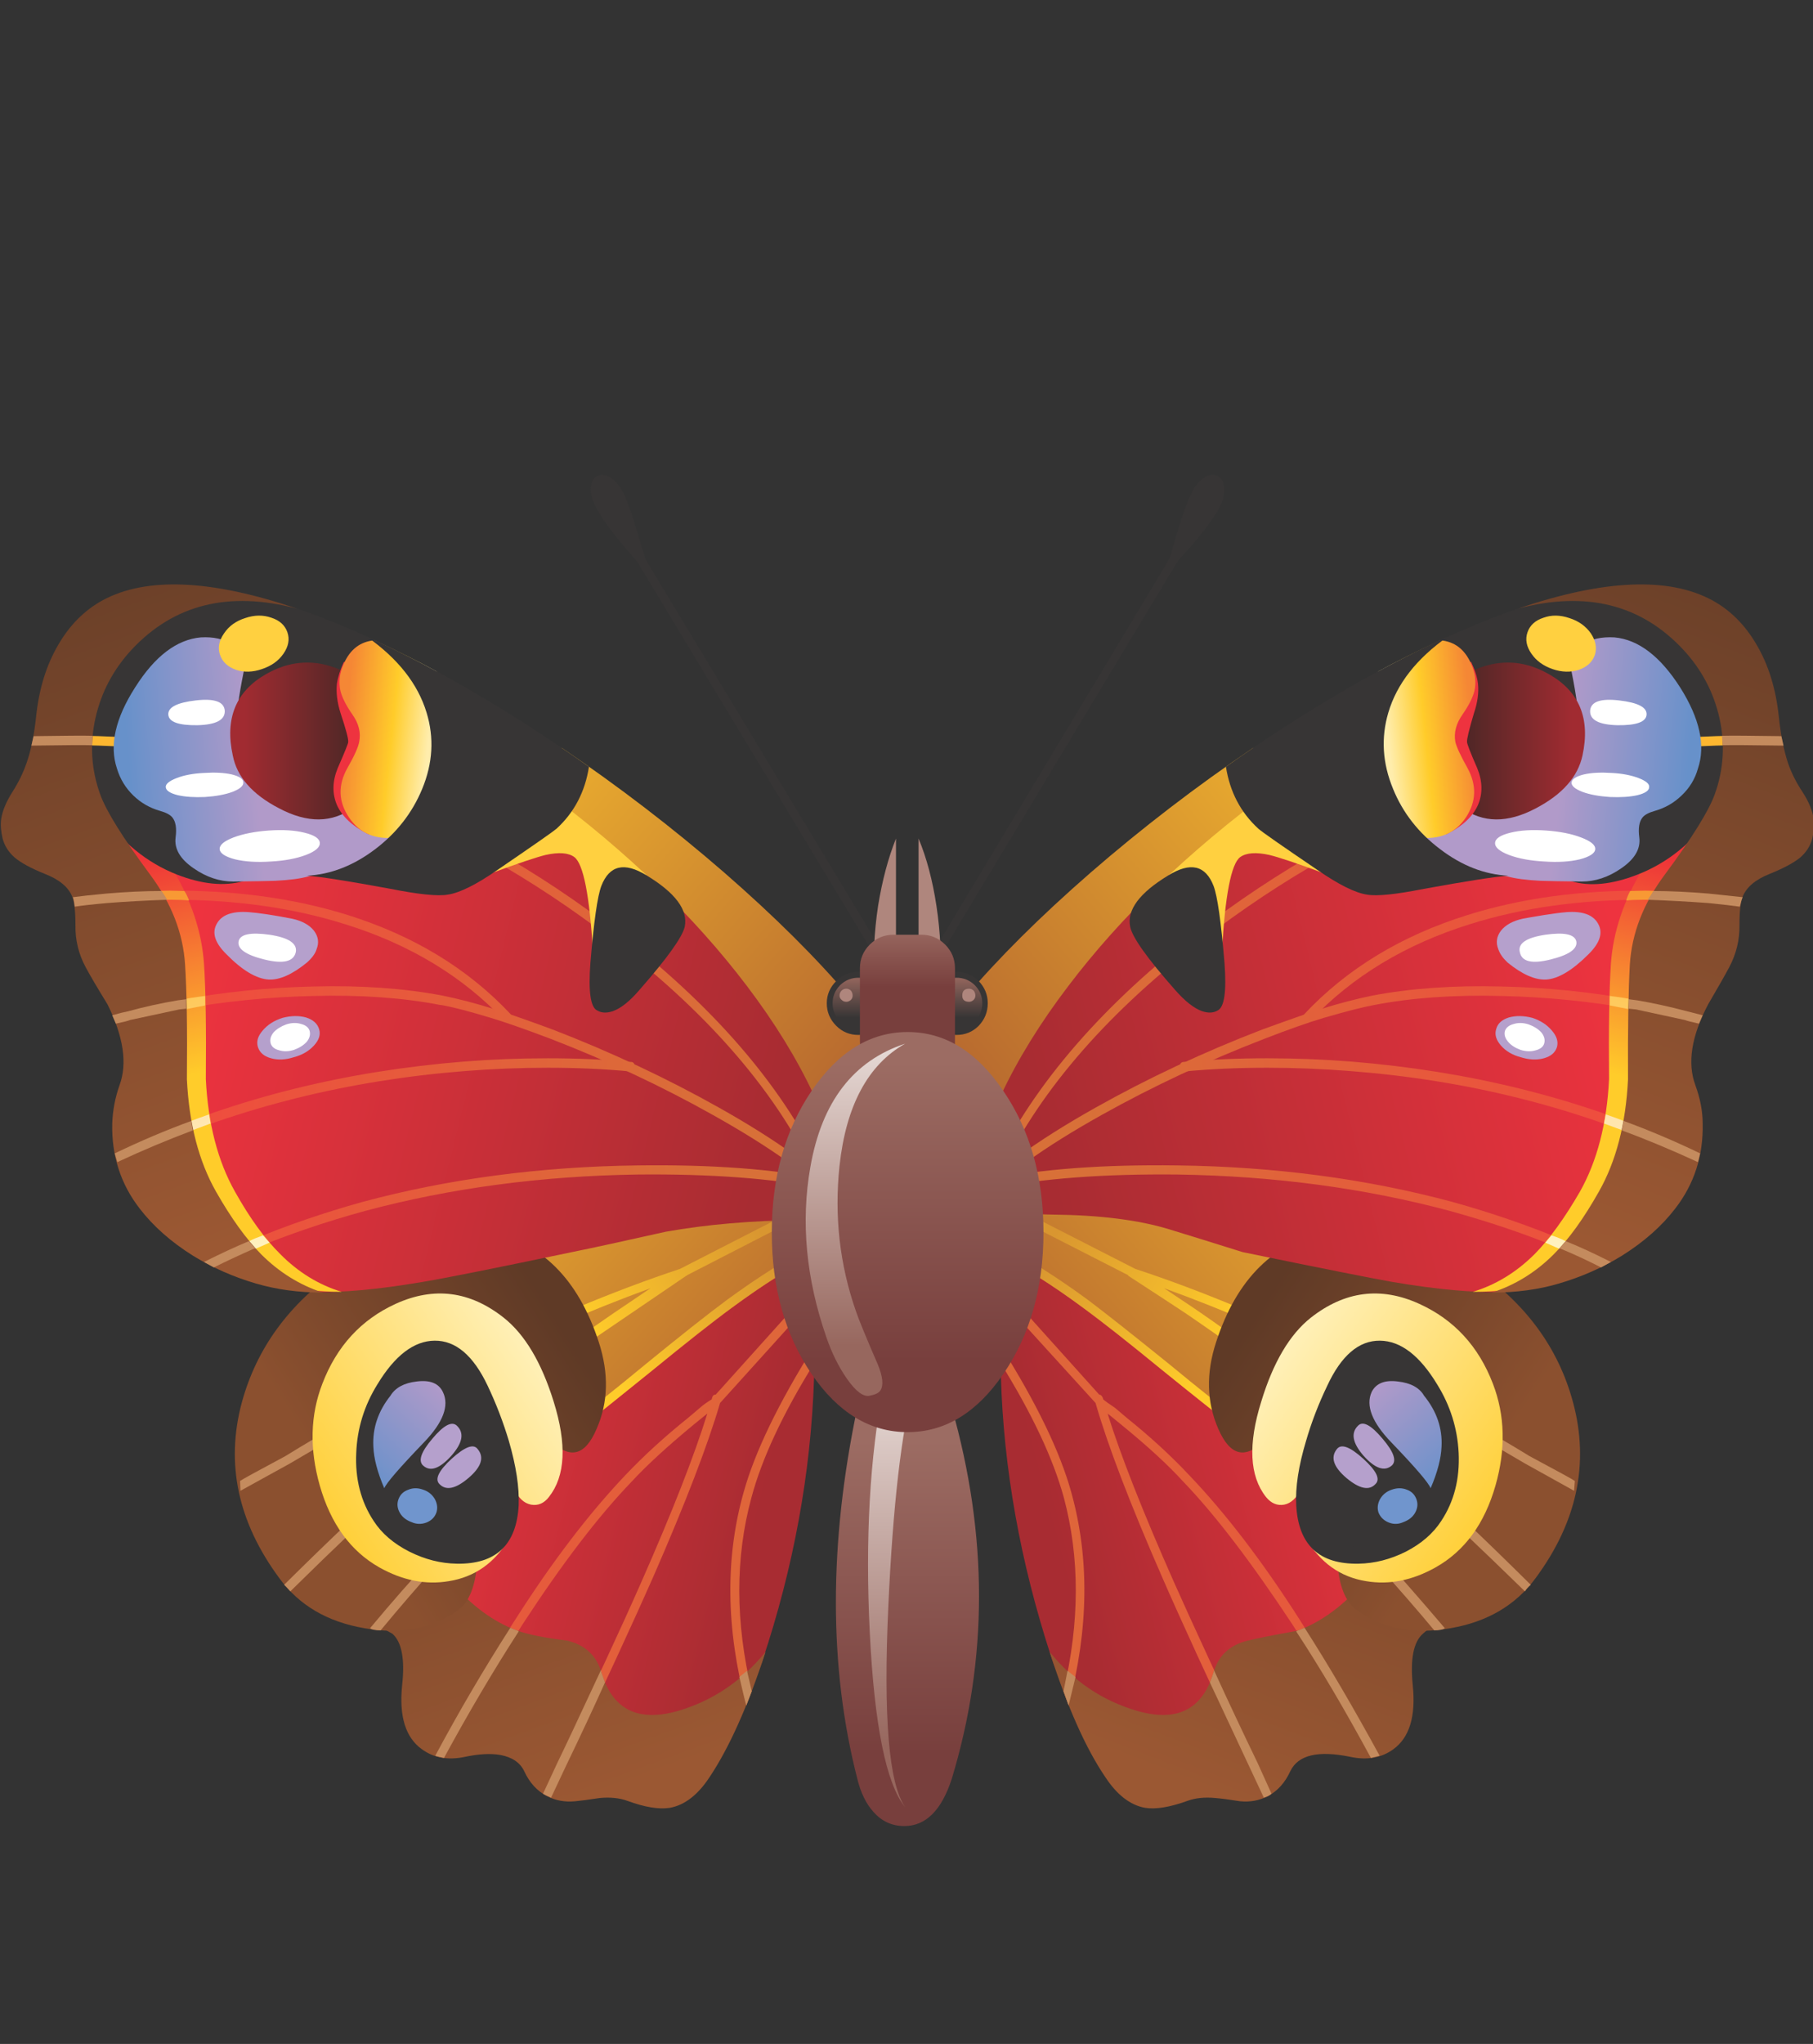 <svg xmlns="http://www.w3.org/2000/svg" xmlns:xlink="http://www.w3.org/1999/xlink" preserveAspectRatio="none" width="284" height="320"><rect width="100%" height="100%" fill="#333333" stroke="none"/><defs><linearGradient id="a" gradientUnits="userSpaceOnUse" x1="748.2" y1="596.775" x2="697.6" y2="610.325" spreadMethod="pad"><stop offset="0%" stop-color="#EE333F"/><stop offset="100%" stop-color="#A82C32"/></linearGradient><linearGradient id="b" gradientUnits="userSpaceOnUse" x1="672.7" y1="613" x2="763" y2="605.1" spreadMethod="pad"><stop offset="0%" stop-color="#D87038"/><stop offset="100%" stop-color="#EF4D3E"/></linearGradient><linearGradient id="c" gradientUnits="userSpaceOnUse" x1="720.162" y1="648.875" x2="747.938" y2="576.525" spreadMethod="pad"><stop offset="0%" stop-color="#9B5833"/><stop offset="100%" stop-color="#6D4129"/></linearGradient><linearGradient id="d" gradientUnits="userSpaceOnUse" x1="701.475" y1="599.538" x2="738.025" y2="568.863" spreadMethod="pad"><stop offset="0%" stop-color="#B86A2F"/><stop offset="100%" stop-color="#E5A62F"/></linearGradient><linearGradient id="e" gradientUnits="userSpaceOnUse" x1="720.263" y1="588.85" x2="696.938" y2="574.85" spreadMethod="pad"><stop offset="0%" stop-color="#FFCC2A"/><stop offset="100%" stop-color="#D99630"/></linearGradient><linearGradient id="f" gradientUnits="userSpaceOnUse" x1="756.8" y1="605.988" x2="724.8" y2="585.212" spreadMethod="pad"><stop offset="0%" stop-color="#8B502F"/><stop offset="100%" stop-color="#5F3A26"/></linearGradient><linearGradient id="g" gradientUnits="userSpaceOnUse" x1="761.8" y1="613.063" x2="726.9" y2="588.638" spreadMethod="pad"><stop offset="0%" stop-color="#FFCC2A"/><stop offset="100%" stop-color="#FFF2C0"/></linearGradient><linearGradient id="h" gradientUnits="userSpaceOnUse" x1="753.737" y1="605.3" x2="742.862" y2="592.8" spreadMethod="pad"><stop offset="0%" stop-color="#6791CA"/><stop offset="100%" stop-color="#B19AC9"/></linearGradient><linearGradient id="i" gradientUnits="userSpaceOnUse" x1="607.038" y1="598.212" x2="657.863" y2="610.887" spreadMethod="pad"><stop offset="0%" stop-color="#EE333F"/><stop offset="100%" stop-color="#A82C32"/></linearGradient><linearGradient id="j" gradientUnits="userSpaceOnUse" x1="683.725" y1="613.688" x2="593.575" y2="604.213" spreadMethod="pad"><stop offset="0%" stop-color="#D87038"/><stop offset="100%" stop-color="#EF4D3E"/></linearGradient><linearGradient id="k" gradientUnits="userSpaceOnUse" x1="636.1" y1="649.212" x2="609.6" y2="576.387" spreadMethod="pad"><stop offset="0%" stop-color="#9B5833"/><stop offset="100%" stop-color="#6D4129"/></linearGradient><linearGradient id="l" gradientUnits="userSpaceOnUse" x1="654.613" y1="599.35" x2="618.587" y2="568.05" spreadMethod="pad"><stop offset="0%" stop-color="#B86A2F"/><stop offset="100%" stop-color="#E5A62F"/></linearGradient><linearGradient id="m" gradientUnits="userSpaceOnUse" x1="636.762" y1="589.05" x2="660.337" y2="575.45" spreadMethod="pad"><stop offset="0%" stop-color="#FFCC2A"/><stop offset="100%" stop-color="#D99630"/></linearGradient><linearGradient id="n" gradientUnits="userSpaceOnUse" x1="599.225" y1="606.162" x2="631.575" y2="585.938" spreadMethod="pad"><stop offset="0%" stop-color="#8B502F"/><stop offset="100%" stop-color="#5F3A26"/></linearGradient><linearGradient id="o" gradientUnits="userSpaceOnUse" x1="594.887" y1="612.613" x2="630.212" y2="588.788" spreadMethod="pad"><stop offset="0%" stop-color="#FFCC2A"/><stop offset="100%" stop-color="#FFF2C0"/></linearGradient><linearGradient id="p" gradientUnits="userSpaceOnUse" x1="602.95" y1="605.063" x2="614.05" y2="592.737" spreadMethod="pad"><stop offset="0%" stop-color="#6791CA"/><stop offset="100%" stop-color="#B19AC9"/></linearGradient><linearGradient id="q" gradientUnits="userSpaceOnUse" x1="775.438" y1="530.475" x2="694.662" y2="550.625" spreadMethod="pad"><stop offset="0%" stop-color="#EE333F"/><stop offset="100%" stop-color="#A82C32"/></linearGradient><linearGradient id="r" gradientUnits="userSpaceOnUse" x1="700.163" y1="538.212" x2="773.538" y2="531.788" spreadMethod="pad"><stop offset="0%" stop-color="#D87038"/><stop offset="100%" stop-color="#EF4D3E"/></linearGradient><linearGradient id="s" gradientUnits="userSpaceOnUse" x1="700.2" y1="538.763" x2="772.5" y2="532.438" spreadMethod="pad"><stop offset="0%" stop-color="#D87038"/><stop offset="100%" stop-color="#EF4D3E"/></linearGradient><linearGradient id="t" gradientUnits="userSpaceOnUse" x1="702.587" y1="554.675" x2="773.913" y2="548.425" spreadMethod="pad"><stop offset="0%" stop-color="#D87038"/><stop offset="100%" stop-color="#EF4D3E"/></linearGradient><linearGradient id="u" gradientUnits="userSpaceOnUse" x1="701.975" y1="558.913" x2="774.425" y2="552.587" spreadMethod="pad"><stop offset="0%" stop-color="#D87038"/><stop offset="100%" stop-color="#EF4D3E"/></linearGradient><linearGradient id="v" gradientUnits="userSpaceOnUse" x1="703.075" y1="571.587" x2="776.025" y2="565.212" spreadMethod="pad"><stop offset="0%" stop-color="#D87038"/><stop offset="100%" stop-color="#EF4D3E"/></linearGradient><linearGradient id="w" gradientUnits="userSpaceOnUse" x1="768.713" y1="548.525" x2="776.688" y2="518.775" spreadMethod="pad"><stop offset="0%" stop-color="#FFCC2A"/><stop offset="100%" stop-color="#EE3338"/></linearGradient><linearGradient id="x" gradientUnits="userSpaceOnUse" x1="770.662" y1="575.163" x2="783.938" y2="525.637" spreadMethod="pad"><stop offset="0%" stop-color="#FFF2C0"/><stop offset="100%" stop-color="#FDB730"/></linearGradient><linearGradient id="y" gradientUnits="userSpaceOnUse" x1="769.55" y1="574.887" x2="782.85" y2="525.212" spreadMethod="pad"><stop offset="0%" stop-color="#FFF2C0"/><stop offset="100%" stop-color="#FDB730"/></linearGradient><linearGradient id="z" gradientUnits="userSpaceOnUse" x1="783.475" y1="575.025" x2="771.125" y2="525.475" spreadMethod="pad"><stop offset="0%" stop-color="#FFF4D2"/><stop offset="100%" stop-color="#FFCD75"/></linearGradient><linearGradient id="A" gradientUnits="userSpaceOnUse" x1="772.625" y1="574.7" x2="785.875" y2="525.3" spreadMethod="pad"><stop offset="0%" stop-color="#FFF2C0"/><stop offset="100%" stop-color="#FDB730"/></linearGradient><linearGradient id="B" gradientUnits="userSpaceOnUse" x1="785.425" y1="509.15" x2="768.275" y2="507.35" spreadMethod="pad"><stop offset="0%" stop-color="#6791CA"/><stop offset="100%" stop-color="#B19AC9"/></linearGradient><linearGradient id="C" gradientUnits="userSpaceOnUse" x1="687.625" y1="551.25" x2="728.375" y2="517.05" spreadMethod="pad"><stop offset="0%" stop-color="#B86A2F"/><stop offset="100%" stop-color="#E5A62F"/></linearGradient><linearGradient id="D" gradientUnits="userSpaceOnUse" x1="750.487" y1="504.55" x2="769.612" y2="504.55" spreadMethod="pad"><stop offset="0%" stop-color="#362623"/><stop offset="100%" stop-color="#A12B31"/></linearGradient><linearGradient id="E" gradientUnits="userSpaceOnUse" x1="744.425" y1="504.913" x2="755.975" y2="503.688" spreadMethod="pad"><stop offset="0%" stop-color="#FFEDAC"/><stop offset="43.922%" stop-color="#FFCC2A"/><stop offset="100%" stop-color="#F58735"/></linearGradient><linearGradient id="F" gradientUnits="userSpaceOnUse" x1="757.788" y1="568.05" x2="789.613" y2="485.15" spreadMethod="pad"><stop offset="0%" stop-color="#9B5833"/><stop offset="100%" stop-color="#6D4129"/></linearGradient><linearGradient id="G" gradientUnits="userSpaceOnUse" x1="580.512" y1="530.325" x2="661.288" y2="550.475" spreadMethod="pad"><stop offset="0%" stop-color="#EE333F"/><stop offset="100%" stop-color="#A82C32"/></linearGradient><linearGradient id="H" gradientUnits="userSpaceOnUse" x1="657.038" y1="538.9" x2="583.762" y2="531.2" spreadMethod="pad"><stop offset="0%" stop-color="#D87038"/><stop offset="100%" stop-color="#EF4D3E"/></linearGradient><linearGradient id="I" gradientUnits="userSpaceOnUse" x1="655.938" y1="539.587" x2="583.763" y2="532.012" spreadMethod="pad"><stop offset="0%" stop-color="#D87038"/><stop offset="100%" stop-color="#EF4D3E"/></linearGradient><linearGradient id="J" gradientUnits="userSpaceOnUse" x1="654.3" y1="554.938" x2="583.1" y2="547.463" spreadMethod="pad"><stop offset="0%" stop-color="#D87038"/><stop offset="100%" stop-color="#EF4D3E"/></linearGradient><linearGradient id="K" gradientUnits="userSpaceOnUse" x1="653.813" y1="559.7" x2="581.487" y2="552.1" spreadMethod="pad"><stop offset="0%" stop-color="#D87038"/><stop offset="100%" stop-color="#EF4D3E"/></linearGradient><linearGradient id="L" gradientUnits="userSpaceOnUse" x1="653.513" y1="572.075" x2="580.688" y2="564.425" spreadMethod="pad"><stop offset="0%" stop-color="#D87038"/><stop offset="100%" stop-color="#EF4D3E"/></linearGradient><linearGradient id="M" gradientUnits="userSpaceOnUse" x1="587.125" y1="548.587" x2="579.675" y2="518.712" spreadMethod="pad"><stop offset="0%" stop-color="#FFCC2A"/><stop offset="100%" stop-color="#EE3338"/></linearGradient><linearGradient id="N" gradientUnits="userSpaceOnUse" x1="587.012" y1="574.638" x2="574.587" y2="524.763" spreadMethod="pad"><stop offset="0%" stop-color="#FFF2C0"/><stop offset="100%" stop-color="#FDB730"/></linearGradient><linearGradient id="O" gradientUnits="userSpaceOnUse" x1="581.425" y1="575.025" x2="569.075" y2="525.475" spreadMethod="pad"><stop offset="0%" stop-color="#FFF4D2"/><stop offset="100%" stop-color="#FFCD75"/></linearGradient><linearGradient id="P" gradientUnits="userSpaceOnUse" x1="585.3" y1="575.075" x2="572.9" y2="525.325" spreadMethod="pad"><stop offset="0%" stop-color="#FFF2C0"/><stop offset="100%" stop-color="#FDB730"/></linearGradient><linearGradient id="Q" gradientUnits="userSpaceOnUse" x1="582.737" y1="574.712" x2="570.362" y2="525.087" spreadMethod="pad"><stop offset="0%" stop-color="#FFF2C0"/><stop offset="100%" stop-color="#FDB730"/></linearGradient><linearGradient id="R" gradientUnits="userSpaceOnUse" x1="571.513" y1="508.75" x2="588.688" y2="507.25" spreadMethod="pad"><stop offset="0%" stop-color="#6791CA"/><stop offset="100%" stop-color="#B19AC9"/></linearGradient><linearGradient id="S" gradientUnits="userSpaceOnUse" x1="669.025" y1="551.5" x2="628.875" y2="516.6" spreadMethod="pad"><stop offset="0%" stop-color="#B86A2F"/><stop offset="100%" stop-color="#E5A62F"/></linearGradient><linearGradient id="T" gradientUnits="userSpaceOnUse" x1="606.462" y1="504.55" x2="587.337" y2="504.55" spreadMethod="pad"><stop offset="0%" stop-color="#362623"/><stop offset="100%" stop-color="#A12B31"/></linearGradient><linearGradient id="U" gradientUnits="userSpaceOnUse" x1="612.525" y1="504.963" x2="600.975" y2="503.738" spreadMethod="pad"><stop offset="0%" stop-color="#FFEDAC"/><stop offset="43.922%" stop-color="#FFCC2A"/><stop offset="100%" stop-color="#F58735"/></linearGradient><linearGradient id="V" gradientUnits="userSpaceOnUse" x1="598.188" y1="568.625" x2="567.813" y2="485.175" spreadMethod="pad"><stop offset="0%" stop-color="#9B5833"/><stop offset="100%" stop-color="#6D4129"/></linearGradient><linearGradient id="W" gradientUnits="userSpaceOnUse" x1="685" y1="542.5" x2="685" y2="536.8" spreadMethod="pad"><stop offset="0%" stop-color="#373535"/><stop offset="100%" stop-color="#97675E"/></linearGradient><linearGradient id="X" gradientUnits="userSpaceOnUse" x1="671.6" y1="542.5" x2="671.6" y2="536.8" spreadMethod="pad"><stop offset="0%" stop-color="#373535"/><stop offset="100%" stop-color="#97675E"/></linearGradient><linearGradient id="Y" gradientUnits="userSpaceOnUse" x1="678.3" y1="529.525" x2="678.3" y2="538.275" spreadMethod="pad"><stop offset="0%" stop-color="#9C6C63"/><stop offset="100%" stop-color="#783F3D"/></linearGradient><linearGradient id="Z" gradientUnits="userSpaceOnUse" x1="678.35" y1="600.5" x2="678.35" y2="643.5" spreadMethod="pad"><stop offset="0%" stop-color="#9C6C63"/><stop offset="100%" stop-color="#783F3D"/></linearGradient><linearGradient id="aa" gradientUnits="userSpaceOnUse" x1="676.05" y1="642.525" x2="676.05" y2="593.875" spreadMethod="pad"><stop offset="0%" stop-color="#97675E"/><stop offset="100%" stop-color="#E5D8D4"/></linearGradient><linearGradient id="ab" gradientUnits="userSpaceOnUse" x1="678.35" y1="548.55" x2="678.35" y2="589.65" spreadMethod="pad"><stop offset="0%" stop-color="#9C6C63"/><stop offset="100%" stop-color="#783F3D"/></linearGradient><linearGradient id="ac" gradientUnits="userSpaceOnUse" x1="671.2" y1="587.538" x2="671.2" y2="546.962" spreadMethod="pad"><stop offset="0%" stop-color="#97675E"/><stop offset="100%" stop-color="#E5D8D4"/></linearGradient><path fill="#FFF" fill-opacity="0" d="M284 0H0v320h284V0z" id="ad"/><path fill="url(#a)" d="M697.85 568.1q-7.35 2.8-6.7 23.5.55 19.05 6.85 38.4 1.3 4.1 4.25 8.2 1.65 2.3 4.7 6.35 2.3 3.45 4.75 3.05 1.5-.25 5.05-2.05 1.7-.6 3.7-.6.4.05 3.35.3 1.65.15 3.15-1.6 1-1.2 2.55-4.35.75-1.65 3.85-1.5 1.35.1 5.55 1 2.7.55 3.35-.85.85-1.8.2-8.6-.35-2.95.8-3.95.85-.8 3.15-.8 3.9 0 4.5-.05 2.8-.35 4.8-1.9 7.15-5.6 9.25-13.45 1.9-7.1-.65-14.8-2.4-7.3-8.1-13.15-5.8-5.9-13.2-8.4-8.65-2.95-22.55-4.6-15.15-1.85-22.6-.15z" id="ae"/><path fill="url(#b)" d="M691.1 587.5v2.35q6.5 10.45 8.7 18.5 3.3 12.35-.05 26.55l.7 1.95q4.15-15.75.35-29.3-2.3-8.3-9.7-20.05m1.45-11.7q4.95 2.75 10.7 7.1 3.5 2.6 10.25 8.1 6.55 5.3 9.7 7.7 5.35 4.1 12.85 11.75 7.4 7.5 14 15.4.25.15.3.25l1.1-.65-.45-.4q-6.55-7.95-14.05-15.55-7.55-7.6-13-11.8-3.35-2.45-9.65-7.65-7.7-6.2-10.45-8.25-5.9-4.45-10.95-7.25-.3.95-.35 1.25m-.85 4l-.25 1.6 12.7 13.95q2.5 8.7 9.1 23.8 3.85 8.85 12 26.1l2 4.25q.8-.25 1.05-.55l-1.9-4.2q-7.6-16.1-11.5-24.85-6.4-14.45-9.1-23.1.05.1.2.15l1.65 1.35q5.4 4.4 8.5 7.8 6.55 6.8 15 19.6 4.95 7.6 10.8 18.35l1.2-.3q-5.65-10.35-11-18.7-7.6-11.9-15.15-19.8-3.7-3.95-8.55-7.85l-1.65-1.4q-1.15-.75-1.6-1.15l-.05-.2q-.2-.45-.5-.45l-12.95-14.4m3.8-10.05l-.8 1 13.9 7.05.05.1q6.15 4 7.8 5.1 3.9 2.65 8.2 5.75 20.35 14.35 35.55 29.5.7-.8.8-1-15.45-15.25-35.65-29.5-5.95-4.25-8.2-5.75l-3.6-2.4q18.95 6.85 41.35 19.3 6.2 3.55 8.2 4.75 1.9 1.1 2.5 1.6.1-.5.1-1.45l-1.95-1.15q-4.25-2.6-8.3-4.85-11.4-6.35-22.9-11.65-12.55-5.75-22.95-9.2l-14.1-7.2z" id="af"/><path fill="url(#c)" d="M748.95 606.45q-7.15 16.55-17.1 20.15-4.7.85-6.8 1.35-3.7.9-4.7 4.35-2.3 7.75-10.65 5.25-7.05-2.1-11.85-8.05 3.6 11.25 7.65 17.2 2.4 3.65 5.45 4.2 2.2.35 5.8-.95 1.65-.6 3.8-.4 1.25.1 3.45.45 2.05.2 3.8-.7 2-1.05 3.1-3.45 1.6-3.3 8.2-1.95 3.5.75 5.95-1.05 3.3-2.4 2.65-8.75-.55-5.4 1.4-7.1 1.3-1.2 6.6-4.35 11.45-8.95 9.85-22.55-1.4-12.45-12.05-21.3 2.35 11.6-4.55 27.65z" id="ag"/><path fill="url(#d)" d="M697.85 568.1q-5.85 2.15-7.05 6.2 7.05 3.85 16.3 10.9 6.3 4.85 16.4 13.35 1.8 1.55 4.9 5.25 3 3.65 4.65 5.05l11.45-35.45-1.5-.55q-8.65-2.95-22.55-4.6-15.15-1.85-22.6-.15z" id="ah"/><path fill="url(#e)" d="M690.6 574.8q5.55 2.85 11.8 7.45 3.85 2.8 11.1 8.75 6.55 5.3 9.7 7.7 4.3 3.3 10.25 9.05l.4-1.3q-5.9-5.7-9.9-8.75-3.35-2.45-9.65-7.65-7.55-6.1-11.2-8.85-6.35-4.65-11.85-7.5l-.65 1.1m4.6-5.2l-1.1.8 14.5 7.4.05.1q6.15 4 7.8 5.1 3.9 2.65 8.2 5.75 4.85 3.45 12.05 8.95l.4-1.25q-6.8-5.15-11.75-8.7-5.95-4.25-8.2-5.75l-3.6-2.4q12.3 4.45 25.45 10.95l.35-1.15q-15.8-7.85-29.75-12.45l-14.4-7.35z" id="ai"/><path fill="url(#f)" d="M756.3 576.95q-10.25-7.05-20.2-5.15-11.15 2.15-15.4 15.2-2.1 6.4.3 11.9 2.45 5.65 6.45 1.45 6-1.95 8.3.5 1.7 1.85 1.75 7.1 0 2.95-.15 9.15.3 5 2.7 6.7 5.35 3.8 12.85 2.45 7.55-1.3 11.65-6.85 8.55-11.55 5.15-24.15-3-11.15-13.4-18.3z" id="aj"/><path fill="#C48B5E" d="M700.45 636.85l.95-3.9-1.1-.85-.55 2.8.7 1.95M720.4 632l-.05.3q-.15.5-.5 1.4l7.4 15.8q.8-.25 1.05-.55l-1.9-4.2q-3-6.2-6-12.75m12.45-5.8l-1 .4-.15.1q4.9 7.45 10.25 17.35l1.2-.3q-5.45-10-10.3-17.55M749 606.25l-.5 1.15q4.85 4.3 14.6 13.8.25-.45.8-.9-10.3-10.2-14.9-14.05m-5.55 10.15q-.35.6-.75 1 4.75 5.3 7.95 9.15 1.05 0 1.45-.3-5.5-6.45-8.65-9.85m26.4-9l.1-1.35q-.4-.3-6.2-3.4-4.25-2.6-8.3-4.85l-3-1.7-.35 1.2q2.2 1.25 2.8 1.6 6.2 3.55 8.2 4.75l6.75 3.75z" id="ak"/><path fill="url(#g)" d="M748.6 581.75q-7.9-3.6-14.9 1.9-4.35 3.45-6.8 11.5-2.75 8.8.65 13.1 1.05 1.3 2.5 1.05 1.45-.3 2.3-2.2-.25 4.05.7 6.85 2.95 5 8.25 5.85 4.75.8 9.55-1.9 5.95-3.35 8.2-11.2 2.15-7.5-.35-14-2.95-7.7-10.1-10.95z" id="al"/><path fill="#373535" d="M751.05 592.8q-3.6-5.95-7.85-6-4.35-.05-7.25 6.2-1.8 3.75-2.9 7.55-1.55 5.15-1.35 8.85.45 8.15 8.55 8 3.3-.05 6.5-1.65 3.2-1.65 4.85-4.2 2.65-4 2.4-9.35-.25-5.05-2.95-9.4z" id="am"/><path fill="url(#h)" d="M745.65 592.4q-2.7-.35-3.6 1.45-1.25 2.8 2.7 6.9 5 5.2 5.4 6.3 1.4-3.25 1.5-5.7.2-3.8-2.4-7-.95-1.65-3.6-1.95z" id="an"/><path fill="#7095CD" d="M746.9 607.25q-1-.4-2.1 0-1.05.35-1.6 1.3-.5.95-.2 1.85.4.95 1.4 1.35 1 .4 2-.05 1.1-.4 1.6-1.25.55-.95.2-1.9-.35-.95-1.3-1.3z" id="ap"/><path fill="#B5A0CC" d="M743.55 600.25q-2.35-2.8-3.35-1.8-1.55 1.5.75 4.15 2.35 2.6 3.85 1.35 1.1-.95-1.25-3.7z" id="aq"/><path fill="#B5A0CC" d="M740.9 603q-2.7-2.45-3.6-1.35-1.4 1.7 1.3 4 2.7 2.25 4 .8 1-1-1.7-3.45z" id="ar"/><path fill="url(#i)" d="M665.5 592q.7-21.05-6.65-23.9-7.45-1.7-22.6.15-13.95 1.65-22.6 4.6-7.4 2.5-13.2 8.4-5.7 5.85-8.1 13.15-2.55 7.65-.65 14.8 2.1 7.85 9.25 13.45 1.95 1.55 4.9 2.15 1.65.35 4.7.65 4.85.75 4.35 5.65-.65 6.4 1.05 8.35 1.25 1.3 4.3.65 2.45-.55 3.85.2 1.2.7 2.2 2.75 1.15 2.35 3.25 3.55 1.9 1.05 3.9.9l3.45-.85q2.2-.55 3.8.05 3.45 1.2 4.5 1 1.8-.4 4.2-4.1.15-.25 4.7-5.5 3.05-3.55 4.3-7.35 6.45-19.3 7.1-38.75z" id="as"/><path fill="url(#j)" d="M665.55 589.85v-2.35q-7.4 11.8-9.7 20.05-3.85 13.55.35 29.3l.75-1.95q-3.4-14.2-.05-26.55 2.15-8.05 8.65-18.5m-.35-8.45l-.25-1.6L652 594.2q-.4 0-.5.45l-.05.2q-1.05.65-1.6 1.15l-1.65 1.4q-4.75 3.8-8.6 7.85-7.55 7.95-15.1 19.8-5.05 7.75-11 18.7.2.1 1.2.3 5.15-9.4 10.8-18.35 8.15-12.5 15-19.6 3.05-3.3 8.5-7.8l1.85-1.5q-2.7 8.7-9.05 23.1-4.05 9.2-11.55 24.85l-1.95 4.2q.25.2 1.1.55l2-4.25q8.15-17.25 12.05-26.1 6.6-15.1 9.15-23.8l12.6-13.95m-11.8 1.5q5.8-4.35 10.7-7.1-.05-.3-.35-1.25-5.05 2.8-11 7.25-3.15 2.35-10.4 8.25-5.85 4.85-9.65 7.65-5.45 4.2-13 11.8-7.55 7.65-14.05 15.55l-.4.4 1.05.65.25-.25q6.7-7.95 14.05-15.4 7.55-7.65 12.9-11.75 3.05-2.35 9.65-7.7 7.1-5.75 10.25-8.1m8.55-12.15q-.5-.7-.8-1l-14.05 7.2q-20.7 6.85-45.95 20.85-4.2 2.35-8.25 4.85l-1.95 1.15.05 1.45q.6-.45 2.55-1.6 2-1.2 8.2-4.75 22.35-12.4 41.3-19.3l-3.55 2.4q-3 2-8.25 5.75-20.5 14.5-35.6 29.5l.75 1q15.35-15.2 35.6-29.5l15.95-10.85q.1 0 .15-.1l13.85-7.05z" id="at"/><path fill="url(#k)" d="M651.15 646.7q4.05-6.05 7.7-17.2-4.85 5.95-11.85 8.05-8.4 2.5-10.7-5.25-1-3.45-4.7-4.35-4.55-.55-6.8-1.35-9.95-3.6-17.1-20.15-6.9-16.05-4.6-27.65-10.55 8.9-12 21.3-1.55 13.6 9.85 22.55 3.05 2.45 6.65 4.35 1.95 1.7 1.35 7.1-.65 6.35 2.7 8.75 2.45 1.8 5.95 1.05 2.85-.6 4.85-.25 2.4.45 3.25 2.2 1.1 2.4 3.15 3.45 1.75.9 3.85.7 1.1-.1 3.4-.45 2.15-.2 3.8.4 3.55 1.3 5.8.95 3.05-.55 5.45-4.2z" id="au"/><path fill="url(#l)" d="M662.8 570.15q-1.45-1.1-3.95-2.05-7.45-1.7-22.6.15-13.95 1.65-22.6 4.6l-1.55.55 11.45 35.45q1.7-1.4 4.75-5.05 3.1-3.7 4.85-5.25 10.2-8.6 16.4-13.35 9.2-7.05 16.3-10.9-.7-2.45-3.05-4.15z" id="av"/><path fill="url(#m)" d="M654.25 582.25q6.25-4.6 11.8-7.45-.45-.85-.6-1.1-5.55 2.85-11.9 7.5-3.85 2.85-11.2 8.85-5.85 4.85-9.65 7.65-3.8 2.95-9.95 8.75l.45 1.3q6-5.85 10.3-9.05 3.05-2.35 9.65-7.7 7.25-5.95 11.1-8.75m8.25-11.85q-.7-.6-1.05-.8l-14.35 7.35q-13.45 4.45-29.8 12.45l.35 1.15q13.1-6.45 25.4-10.95l-3.55 2.4q-3 2-8.25 5.75-5.2 3.75-11.7 8.7l.4 1.25q7.2-5.5 12.05-8.95l15.95-10.85q.1 0 .15-.1l14.4-7.4z" id="aw"/><path fill="url(#n)" d="M635.95 587q-4.25-13.05-15.35-15.2-9.95-1.9-20.25 5.15-10.35 7.15-13.4 18.3-3.4 12.6 5.15 24.15 4.05 5.55 11.65 6.85 7.5 1.35 12.85-2.45 2.35-1.7 2.65-6.7-.1-6.2-.1-9.15.05-5.25 1.75-7.1 2.3-2.45 8.3-.5 4.05 4.2 6.45-1.45 2.4-5.45.3-11.9z" id="ax"/><path fill="#C48B5E" d="M604.55 597.3l-.3-1.2-3.1 1.7q-4.2 2.35-8.25 4.85-5.8 3.1-6.2 3.4l.05 1.35 6.8-3.75q2-1.2 8.2-4.75 1.2-.75 2.8-1.6m31.75 35l-.05-.3q-4.65 10-6 12.75l-1.95 4.2q.25.2 1.1.55l2-4.25q3.3-6.85 5.4-11.55l-.5-1.4m-11.35-5.6l-.15-.1-1-.4q-5.45 8.5-10.3 17.55.2.1 1.2.3 5.05-9.3 10.25-17.35m-11.05-9.3l-.7-1q-4.15 4.45-8.65 9.85.35.3 1.45.3 3.8-4.6 7.9-9.15m-5.75-10l-.5-1.15q-4.95 4.2-14.9 14.05.3.25.85.9 9.5-9.35 14.55-13.8m47.1 25.55q.75 3.25.95 3.9l.75-1.95-.65-2.8-1.05.85z" id="ay"/><path fill="url(#o)" d="M622.9 583.65q-6.95-5.5-14.85-1.9-7.1 3.25-10.05 10.95-2.5 6.45-.35 14 2.25 7.85 8.15 11.2 4.8 2.7 9.55 1.9 5.35-.85 8.3-5.85.85-2.8.7-6.85.8 1.9 2.3 2.2 1.45.25 2.45-1.05 3.4-4.3.65-13.1-2.5-8.05-6.85-11.5z" id="az"/><path fill="#373535" d="M620.7 593q-2.95-6.25-7.3-6.2-4.25.05-7.85 6-2.7 4.35-2.9 9.4-.25 5.35 2.4 9.35 1.65 2.55 4.9 4.2 3.2 1.6 6.5 1.65 8.05.15 8.5-8 .15-3.7-1.35-8.85-1.15-3.85-2.9-7.55z" id="aA"/><path fill="url(#p)" d="M614.55 593.85q-.85-1.8-3.6-1.45-2.6.3-3.6 1.95-2.55 3.2-2.35 7 .1 2.45 1.5 5.7.4-1.05 5.45-6.3 3.95-4.1 2.6-6.9z" id="aB"/><path fill="#7095CD" d="M611.85 607.25q-1.1-.4-2.05 0-1 .35-1.35 1.3-.35.95.2 1.9.5.85 1.6 1.25 1 .45 2.05.05 1-.4 1.35-1.35.3-.9-.2-1.85-.55-.95-1.6-1.3z" id="aD"/><path fill="#B5A0CC" d="M616.45 598.45q-1.05-.95-3.35 1.8-2.35 2.75-1.25 3.7 1.45 1.3 3.85-1.35 2.35-2.65.75-4.15z" id="aE"/><path fill="#B5A0CC" d="M619.3 601.65q-.85-1.1-3.55 1.35-2.65 2.45-1.7 3.45 1.35 1.45 4-.8 2.7-2.3 1.25-4z" id="aF"/><path fill="#373535" d="M673.7 533.75l1-.6-33.45-55.4-1 .55 33.45 55.45z" id="aG"/><path fill="#373535" d="M639.4 477.8q1.7 2 3.75 4.25-.35-.9-1.7-5.45-1.2-4.15-2.05-5.95-.55-1.2-1.45-2-1.2-1-2.3-.45-.7.4-.8 1.55-.05 1.05.4 2 .85 2.15 4.15 6.05z" id="aH"/><path fill="#373535" d="M716.35 478.3l-1-.55-33.3 55.4.9.6 33.4-55.45z" id="aI"/><path fill="#373535" d="M713.5 482.05q.4-.55 3.75-4.25 3.35-3.9 4.25-6.05.35-1 .3-2-.1-1.15-.8-1.55-1.15-.55-2.3.45-.9.75-1.45 2-.9 1.85-2.1 5.95-1.3 4.6-1.65 5.45z" id="aJ"/><path fill="#AF867D" d="M682.8 538.2q.35-5.55-.5-11.1-.8-5.25-2.45-9.2v13.75l2.95 6.55z" id="aK"/><path fill="#AF867D" d="M674.3 527.1q-.85 5.6-.5 11.1l2.95-6.55V517.9q-1.6 4-2.45 9.2z" id="aL"/><path fill="url(#q)" d="M792.2 492.65q-1.65-2.6-5.55-4.7-15.35-8.2-48.35 11.1-13.85 8.1-27.25 19.2-13 10.8-21.75 21.2-10.35 12.25-8.95 20.6 1.6 9.25 17.9 9.45 9.7.1 15.95 2 3.45 1.05 10.15 3.15 16.05 3.3 20.6 4.1 9.2 1.55 14.9 1.35 1.6-.05 4.65-2.65 3.35-2.85 4.35-3.15 4.35-1.25 7-3 2.85-1.9 5.7-5.65 1.7-2.25 2.05-4.35.15-1 .1-4.9 0-.3.1-2.1.05-1.2-.3-2.25-1.05-2.9-1-6.35 0-3.85 1.35-6.4 1.85-3.35 2.4-4.85.85-2.25.8-5.45 0-2.85 1-5.2 1.35-3.2 4.3-4.3 2.85-1.15 3.9-2 .95-.85 1.35-2.35.45-.95.35-1.3-.05-.25-1.45-2.35-.95-1.5-1.25-4-.3-3.6-.55-6.35-.55-5.55-2.5-8.5z" id="aM"/><path fill="url(#r)" d="M689.3 565q-.3.55.3.85.25.1.45 0 .2-.05.25-.3 7.45-17 26.55-32.2 16-12.8 34.8-20.5 19.85-8.1 43.35-7.75l-.1-1.3q-23.65-.35-43.7 7.85-18.9 7.7-35.15 20.7-19.15 15.4-26.75 32.65z" id="aN"/><path fill="url(#s)" d="M787.3 526.7l.2-1.3q-2.45-.25-7.9-.35-13.4-.1-24.4 3.35-13.6 4.25-22.35 13.55-.4.4 0 .95.15.15.4.15t.4-.15q8.6-9.1 21.9-13.25 10.8-3.4 24.05-3.35 3.8 0 7.7.4z" id="aO"/><path fill="url(#t)" d="M686.9 567.35l-.05.15q.3.2 1.15.5 5.15-5.55 16.95-12.15 10.65-5.95 22.45-10.5 4.9-1.9 8.1-2.85 4.65-1.35 6.85-1.75 7.75-1.5 17.5-1.25 9.2.2 18.5 1.85l4.5.95q.1-.9.25-1.3-3-.65-4.6-.9-9.3-1.7-18.6-1.9-9.85-.25-17.75 1.25-3.4.7-6.9 1.8-2.3.7-8.2 2.85-12.1 4.65-22.95 10.75-12.1 6.8-17.2 12.5z" id="aP"/><path fill="url(#u)" d="M716.35 549.85h.1q5.35-.5 11.25-.5 5.65 0 11.35.45 24.05 1.85 44.55 11.1 0-.1.15-1.4-20.35-9.05-44.55-11-5.7-.45-11.5-.45-6.05 0-11.35.5h-.05q-.6 0-.6.75.15.55.65.55z" id="aQ"/><path fill="url(#v)" d="M715.35 562.75q-15.2-.2-25.6 1.9-.55.1-.45.75 0 .25.2.4.25.2.45.1 10.4-2.05 25.4-1.9 19.9.3 37.45 5 8.5 2.35 15.25 5.2l.5.2 1.8-.55q-1.5-.7-1.85-.8-7.3-3.05-15.4-5.3-17.7-4.75-37.75-5z" id="aR"/><path fill="url(#w)" d="M786.2 485.2q-3.9-2.1-11 .7-8.95 4.2-14.35 6 14.35-3.75 21.6 2.15 7.05 5.7 3.2 16.3-1.05 2.8-6.4 11.75-3.9 6.45-4.35 13-.35 5.3-.25 15.8-.45 9.15-4 15.45-3.15 5.45-6.2 8.55-3.75 3.75-8.5 5.2 5.25 0 9.25-1.15 4.55-1.35 8.6-3.85 4.55-2.85 7.35-6.5 1.9-2.45 2.85-5.5 1-3 .9-6.1 0-2.5-1-5.25-1.7-4.55 1.75-11.15 2.1-3.45 2.9-5.05 1.45-2.75 1.4-5.75 0-2.9.45-3.95.8-1.95 3.75-3.1 2.85-1.15 4.15-2.3 1.25-1.05 1.65-2.6.35-1.5.2-2.65-.25-1.7-1.55-3.7-1.25-1.95-1.95-4-.9-2.6-1.3-6.45-.6-5.65-3.05-9.8-2.35-4-6.1-6.05z" id="aS"/><path fill="#F89934" d="M790.1 526.95q.05-.45.35-1.25l-2.15-.25q-4.55-.35-8.7-.4l-2.05.05q-.35.6-.55 1.3.85-.1 2.6-.1 2.45 0 8.65.45l1.85.2z" id="aT"/><path fill="url(#x)" d="M774.75 540.8l9.9 1.95q.35-.8.5-1.25-3.8-.9-6.65-1.4-1.7-.35-3.75-.6v1.3z" id="aU"/><path fill="url(#y)" d="M768.5 573.05q-.7-.35-1.75-.7l-.85 1 6.25 2.75 1.3-.8q-3.3-1.6-4.95-2.25z" id="aV"/><path fill="url(#z)" d="M774.2 555.75l-.25 1.25q6.55 2.35 10.55 4.25l.2-1.3q-5.9-2.6-10.5-4.2z" id="aW"/><path fill="#373535" d="M786 484.05q-8.05-2.55-21.1 1.4-11.75 3.6-26.35 12-1.85 4.3-2.15 7.65-1.65 15 28.35 4.75l4.7 13.9q3.85 1.15 9.1-.9 6.3-2.45 10.55-8.6.5-.75 3.05-1.9 1.95-.9 2-2.95.05-5.9-2.1-12.7-2.2-7-6.05-12.65z" id="aX"/><path fill="url(#A)" d="M796 505.1l-.3-1.3q-3.6-.1-8.85.15l-.05 1.3q5.35-.25 9.2-.15z" id="aY"/><path fill="url(#B)" d="M775.4 490.3q-2.65-.15-4.35.95-2.05 1.25-1.55 3.75 1.05 5.2.9 7.1-.25 3.05-2.85 5.45-1.05 1-2.65 2-2.2 1.45-6.25 1.2-4-.2-5.5.75-2.25 1.5-3.3 4.1-1.15 2.85.2 4.95 1.85 2.9 2.5 2.9.8 0 5.8-.7l2.35.35q1.6.45 4.55.6 1.45.05 5.65.1 2.8 0 5.4-1.8 2.8-1.9 2.5-4.25-.25-1.9.45-2.75.45-.55 1.7-.9 2.1-.6 3.65-2.1 1.65-1.55 2.25-3.7 1.6-4.75-2.45-11.15-4.1-6.4-9-6.85z" id="aZ"/><path fill="#FFD040" d="M727.4 510l-14.65 11 8.75 12.4q.65-11.55 2.5-12.95 1.25-.9 4-.3 1.9.45 7.45 2.5L727.4 510z" id="ba"/><path fill="url(#C)" d="M728.2 511.35l-2.4-5.9q-11.75 7.95-22.3 17.1-10.4 9.05-17.35 17.25-7.75 9.2-7.8 16.75-.1 7.8 8.2 11.05 2.35-14.35 13.85-29.45 10.8-14.25 27.8-26.8z" id="bb"/><path fill="#373535" d="M721.85 534.95q-.7-8.45-1.5-10.55-1.65-4.25-6.2-1.45-5.95 3.6-5.25 7.05.45 2.2 6.15 8.65 2.05 2.35 3.75 2.95 1.25.4 2.1-.1 1.4-.65.95-6.55z" id="bc"/><path fill="#B5A0CC" d="M760.9 542.45q-1.45.45-1.75 1.6-.35 1.1.65 2.25t2.7 1.6q1.75.55 3.2.15 1.45-.4 1.8-1.55.3-1.1-.7-2.25-1-1.2-2.7-1.75-1.75-.45-3.2-.05z" id="bd"/><path fill="#B5A0CC" d="M771.8 533.8q2.4-2.35 1.35-4.2-1-1.85-4.35-1.6-1.2.1-3.1.4-2.7.45-2.9.5-2.05.45-3 1.65-.9 1.2-.35 2.55.3.9 1.25 1.8 3 2.45 5.3 2.35 2.5-.15 5.8-3.45z" id="be"/><path fill="url(#D)" d="M753.6 496.15q-2.45 4.4-2.65 9.1-.25 5.7 3.45 8.4 4.35 3.2 10.2.1 5.45-2.85 6.4-7.25 1.65-7.6-4.6-11.15-6.2-3.55-12.8.8z" id="bf"/><path fill="#EE333F" d="M752.45 517.25q3.15-1.6 4.2-3.95 1-2.35-.1-5.05-1.4-3.2-1.4-3.6-.05-.6.95-3.95.75-2.2.55-4.05-.15-1.35-.95-3-7.35 4.55-8.85 7.15-2 3.6.55 10.9.35 1 2.8 2.05.9-.2 1.2 1.9.25 2 1.05 1.6z" id="bg"/><path fill="url(#E)" d="M751.5 490.7q-5.05 2.35-8.5 4.25-3.8 4.25-4.5 8.5-1.05 6.25 1.55 9.95 2.55 3.65 8.35 4.35 4.4.55 6.6-2.75 2.15-3.25.2-6.8-1.4-2.5-1.65-3.55-.35-1.9 1-3.8 1.25-1.8 1.6-3.15.45-1.85-.45-3.8-1.3-2.95-4.2-3.2z" id="bh"/><path fill="#FFF" d="M772.75 519.35q.05-.85-1.95-1.6-1.95-.75-4.8-.95-2.9-.2-4.9.3-2.05.5-2.1 1.4-.05.9 1.9 1.65 2 .75 4.85.9 2.8.2 4.9-.3 2.05-.55 2.1-1.4z" id="bi"/><path fill="#FFF" d="M771.2 509.1q-1.6.4-1.7 1.1-.05.7 1.5 1.3 1.5.55 3.75.7 2.25.1 3.8-.25 1.6-.4 1.6-1.1.1-.65-1.45-1.25-1.6-.6-3.7-.7-2.25-.15-3.8.2z" id="bj"/><path fill="#FFF" d="M776.05 498.95q-3.85-.45-4 1.4-.1 1.9 3.75 2 3.9.05 4-1.45.1-1.5-3.75-1.95z" id="bk"/><path fill="#FFF" d="M765.9 531.1q-3.95.6-3.5 2.4.4 1.95 4.2 1 3.85-.95 3.55-2.5-.35-1.45-4.25-.9z" id="bl"/><path fill="#373535" d="M752.5 490.2l-.15.05q-14.85 6.85-30.3 17.8.8 5.15 4.45 8.5.8.7 8.1 5.65 4.4 3.05 6.85 3.4 2 .35 7.8-.8 8.8-1.6 11.55-1.8-4.9-.25-9.35-3.65Q747 516 745 511.1q-2.2-5.3-.65-10.5 1.75-5.9 8.15-10.4z" id="bm"/><path fill="url(#F)" d="M794.9 491.3q-2.35-4.05-6.1-6.1-9-4.85-26.65 1.15 14-3.7 22.7 5.65 3.75 4.05 4.95 9.35 1.2 5.4-.65 10.5-1.25 3.45-6.85 11-4.4 5.9-4.8 12.35-.3 5.3-.25 15.75-.45 9.15-4 15.4-3.1 5.5-6.2 8.6-3.7 3.7-8.5 5.25 5.05 0 9.25-1.25 4.6-1.35 8.6-3.8 4.55-2.85 7.35-6.5 3.9-5.05 3.75-11.65 0-2.5-1-5.25-1.7-4.55 1.75-11.1 2.05-3.5 2.9-5.1 1.45-2.75 1.4-5.75 0-2.9.45-3.95.8-1.95 3.7-3.1 2.85-1.15 4.2-2.25 1.25-1.1 1.65-2.6.35-1.55.2-2.65-.25-1.75-1.55-3.75-1.3-1.95-2-4-.85-2.6-1.25-6.35-.6-5.7-3.05-9.85z" id="bn"/><path fill="#C48B5E" d="M798.6 505.15l-.3-1.3q-6.4-.1-8.15-.05l.1 1.3q1.7-.05 8.35.05z" id="bo"/><path fill="#C48B5E" d="M792.6 527.25q.25-1.05.4-1.3l-4.7-.5q-4.2-.35-7.55-.35-.5.8-.8 1.2 4.15.15 8.3.45 3 .3 4.35.5z" id="bp"/><path fill="#C48B5E" d="M787 543.3l.5-1.15-2.15-.55q-3.6-.95-6.85-1.5-.8-.1-1.15-.15v1.3l1 .1 6.7 1.45q.35.15 1.95.5z" id="bq"/><path fill="#C48B5E" d="M776.65 556.65l-.25 1.3q4.8 1.75 10.45 4.35l.3-1.2q-5.3-2.55-10.5-4.45z" id="br"/><path fill="#C48B5E" d="M768.7 573.15l-.85 1 .2.05q2.55 1.05 5.5 2.55l1.35-.75q-3.55-1.8-6.2-2.85z" id="bs"/><path fill="#FFF" d="M761.55 543.35q-.95.25-1.2.95-.2.75.45 1.5.6.7 1.7 1.1 1.15.35 2.1.05.95-.25 1.15-.95.2-.75-.4-1.5-.65-.7-1.75-1.1-1.1-.35-2.05-.05z" id="bt"/><path fill="#FFD040" d="M765.65 487.6q-1.7.55-2.2 2-.5 1.45.55 2.95 1 1.45 2.9 2.1 1.9.65 3.6.1 1.7-.6 2.2-2.05.45-1.45-.55-2.95-1.05-1.5-2.95-2.1-1.9-.65-3.55-.05z" id="bu"/><path fill="url(#G)" d="M663.75 570.25q15.8-.15 15.2-9.8-.5-7.85-11.55-21-8.75-10.4-21.8-21.2-13.4-11.1-27.25-19.2-33-19.3-48.3-11.1-3.9 2.1-5.55 4.7-1.9 2.95-2.5 8.5-.25 2.75-.55 6.35-.35 2.55-1.3 4-1.4 2.15-1.45 2.35 0 .05.35 1.3.4 1.5 1.35 2.35 1.05.85 3.9 2 2.95 1.1 4.3 4.3.95 2.35.95 5.2-.05 3.15.9 5.45.55 1.5 2.35 4.85 1.35 2.55 1.4 6.4 0 3.45-1.05 6.35-.4 1.1-.3 2.25 0 .65.1 2.1-.05 3.9.1 4.9.35 2.1 2.05 4.35 2.85 3.75 5.7 5.65 2.65 1.75 7 3 1 .3 4.35 3.15 3.05 2.6 4.65 2.65 5.7.2 14.9-1.35 4.8-.8 20.55-4.1 4.2-.85 12.9-2.8 8.4-1.5 18.6-1.6z" id="bv"/><path fill="url(#H)" d="M667.05 565.85q.6-.3.3-.85-7.6-17.25-26.8-32.65-16.2-13-35.15-20.7-19.95-8.2-43.7-7.85l-.05 1.3q23.4-.35 43.35 7.75 18.8 7.7 34.8 20.5 19.1 15.2 26.55 32.2.25.5.7.3z" id="bw"/><path fill="url(#I)" d="M623.8 542.9q.4-.55 0-.95-8.75-9.3-22.3-13.55-11.05-3.45-24.45-3.35-5.4.1-7.9.35l.2 1.3q4-.4 7.75-.4 13.2-.05 24 3.35 13.35 4.15 21.9 13.25.35.35.8 0z" id="bx"/><path fill="url(#J)" d="M669.7 567.35q-5.1-5.7-17.2-12.5-10.85-6.1-22.9-10.75-5.7-2.1-8.2-2.85-3.5-1.1-6.9-1.8-7.9-1.5-17.7-1.25-9.35.2-18.65 1.9-3.1.65-4.65.9l.3 1.3 4.55-.95q9.25-1.65 18.45-1.85 9.75-.25 17.45 1.25h.1q2.3.4 6.75 1.75 2.85.85 8.15 2.85 11.8 4.55 22.4 10.5 11.8 6.6 17 12.15 1-.35 1.2-.5l-.15-.15z" id="by"/><path fill="url(#K)" d="M572.95 559.5l.05 1.4q20.55-9.2 44.6-11.1 5.7-.45 11.35-.45 5.95 0 11.25.5h.05q.55 0 .65-.55 0-.75-.55-.75h-.1q-5.2-.5-11.3-.5-5.8 0-11.5.45-24.25 1.95-44.5 11z" id="bz"/><path fill="url(#L)" d="M667.35 565.4q.1-.65-.45-.75-10.4-2.1-25.6-1.9-20.05.25-37.75 5-8.1 2.25-15.4 5.3-.5.15-1.9.8l1.55.45.25.1q.4-.05.5-.2 7.25-3 15.3-5.2 17.55-4.7 37.45-5 15-.15 25.4 1.9.25.05.45-.1.2-.15.2-.4z" id="bA"/><path fill="url(#M)" d="M595.75 491.9q-10.05-4.35-14.25-6-7.1-2.8-11.05-.7-3.75 2.1-6.15 6.05-2.45 4.15-3 9.8-.4 3.85-1.3 6.45-.7 2.05-1.95 4-1.3 2.05-1.55 3.7-.15 1.2.2 2.65.4 1.55 1.65 2.6 1.3 1.15 4.15 2.3 2.95 1.15 3.75 3.1.45 1.05.45 3.95-.05 3.05 1.4 5.75.85 1.6 2.95 5.05 3.4 6.65 1.7 11.15-.9 2.45-1.05 5.25-.05 3.1.9 6.1 1 3.05 2.85 5.5 2.85 3.65 7.4 6.5 4.1 2.5 8.6 3.85 4.15 1.15 9.2 1.15-4.75-1.45-8.45-5.2-3.15-3.1-6.2-8.55-3.55-6.3-4-15.45.1-10.5-.25-15.8-.45-6.55-4.3-13-5.4-8.95-6.45-11.75-3.8-10.6 3.2-16.3 7.25-5.9 21.55-2.15z" id="bB"/><path fill="url(#N)" d="M584.45 576.1l6.3-2.75-.9-1q-1.25.45-1.7.7-1.35.55-5 2.25l1.3.8z" id="bC"/><path fill="#F89934" d="M566.2 525.7q.1.15.35 1.25l1.95-.2q5.95-.45 8.6-.45 1.7 0 2.6.1-.35-.9-.65-1.3l-2-.05q-4.25.05-8.7.4l-2.15.25z" id="bD"/><path fill="url(#O)" d="M582.65 557l-.2-1.25q-5 1.75-10.5 4.2l.2 1.3q4.2-1.95 10.5-4.25z" id="bE"/><path fill="url(#P)" d="M572 542.75l9.9-1.95v-1.3q-2.05.25-3.75.6-2.85.5-6.65 1.4l.5 1.25z" id="bF"/><path fill="#373535" d="M591.8 485.45q-13.1-3.95-21.15-1.4-3.85 5.65-6.05 12.65-2.15 6.8-2.1 12.7.05 2.05 2 2.95 2.55 1.15 3.05 1.9 4.25 6.15 10.5 8.6 5.15 2 9.1.9l4.75-13.9q10.4 3.6 16.95 4.05 12.45.85 11.4-8.8-.3-3.35-2.15-7.65-14.55-8.4-26.3-12z" id="bG"/><path fill="url(#Q)" d="M560.9 503.8l-.2 1.3q3.8-.1 9.15.15l-.05-1.3q-5.25-.25-8.9-.15z" id="bH"/><path fill="url(#R)" d="M585.6 491.25q-1.7-1.1-4.3-.95-4.95.45-9 6.85-4.1 6.4-2.5 11.15.65 2.15 2.25 3.7 1.55 1.5 3.65 2.1 1.25.35 1.7.9.7.85.45 2.75-.3 2.35 2.5 4.25 2.6 1.8 5.4 1.8 4.3-.05 5.75-.1 3-.15 4.55-.6.45-.15 1.95-.25 3.7.15 5.95.65.7-.05 2.6-2.95 1.35-2.1.2-4.95-1-2.6-3.25-4.1-1.5-.95-5.5-.75-4.05.25-6.2-1.2-1.5-.9-2.75-2-2.6-2.4-2.8-5.45-.1-1.85.95-7.1.45-2.5-1.6-3.75z" id="bI"/><path fill="#FFD040" d="M629.25 510l-8.05 12.65q5.6-2.05 7.45-2.5 2.75-.6 3.95.3 1.85 1.4 2.55 12.95 6.35-8.95 8.7-12.4l-14.6-11z" id="bJ"/><path fill="url(#S)" d="M670.5 539.8q-6.95-8.2-17.35-17.25-10.55-9.15-22.3-17.1l-2.3 5.9q16.95 12.55 27.75 26.8 11.45 15.1 13.75 29.45 8.35-3.2 8.25-11.05-.1-7.55-7.8-16.75z" id="bK"/><path fill="#373535" d="M636.3 524.4q-.8 2.1-1.5 10.55-.45 5.95.95 6.55.85.5 2.1.1 1.7-.6 3.7-2.95 5.7-6.5 6.2-8.65.7-3.45-5.25-7.05-4.55-2.8-6.2 1.45z" id="bL"/><path fill="#B5A0CC" d="M597.55 544.05q-.35-1.15-1.8-1.6-1.45-.4-3.2.05-1.75.55-2.75 1.75-1 1.15-.65 2.25.35 1.15 1.8 1.55 1.45.4 3.15-.15 1.7-.45 2.75-1.6 1.05-1.15.7-2.25z" id="bM"/><path fill="#B5A0CC" d="M593.85 528.9q-3.9-.75-5.95-.9-3.4-.25-4.4 1.6-1.05 1.85 1.35 4.2 3.25 3.3 5.8 3.45 2.25.1 5.25-2.35 1.05-.95 1.3-1.8.55-1.35-.35-2.55-.95-1.2-3-1.65z" id="bN"/><path fill="url(#T)" d="M605.7 505.25q-.2-4.7-2.65-9.1-6.6-4.35-12.8-.8-6.2 3.55-4.55 11.15.85 4.4 6.35 7.25 5.85 3.1 10.2-.1 3.7-2.7 3.45-8.4z" id="bO"/><path fill="#EE333F" d="M609.25 511.7q2.55-7.3.55-10.9-1.5-2.6-8.85-7.15-.75 1.65-.95 3-.2 1.85.5 4.05 1.1 3.3 1.05 3.95 0 .3-1.45 3.6-1.1 2.7-.1 5.05 1.05 2.35 4.2 3.95.8.4 1.05-1.6.3-2.1 1.2-1.9 2.5-1.05 2.8-2.05z" id="bP"/><path fill="url(#U)" d="M605.15 490.7q-2.9.25-4.2 3.2-.9 1.95-.45 3.8.35 1.35 1.6 3.15 1.35 1.9.95 3.8-.2 1.1-1.6 3.55-2 3.55.2 6.8 2.2 3.3 6.6 2.75 5.8-.7 8.35-4.35 2.6-3.7 1.55-9.95-.7-4.25-4.5-8.5-3.45-1.9-8.5-4.25z" id="bQ"/><path fill="#FFF" d="M597.65 518.5q-.05-.9-2.1-1.4-2-.5-4.9-.3-2.85.2-4.85.95-1.95.75-1.9 1.6.05.85 2.1 1.4 2.1.5 4.95.3 2.8-.15 4.8-.9 1.95-.75 1.9-1.65z" id="bR"/><path fill="#FFF" d="M587.15 510.2q0-.7-1.6-1.1-1.55-.35-3.8-.2-2.2.1-3.75.7-1.55.6-1.5 1.25.05.7 1.65 1.1 1.55.35 3.75.25 2.25-.15 3.75-.7 1.55-.6 1.5-1.3z" id="bS"/><path fill="#FFF" d="M584.6 500.35q-.15-1.85-4-1.4-3.85.45-3.75 1.95.1 1.5 4 1.45 3.85-.1 3.75-2z" id="bT"/><path fill="#FFF" d="M594.35 533.5q.35-1.8-3.6-2.4-3.95-.55-4.25.9-.3 1.55 3.55 2.5 3.85.95 4.3-1z" id="bU"/><path fill="#373535" d="M604.25 490.25l-.15-.05q6.4 4.5 8.2 10.4 1.6 5.2-.6 10.5-2.05 4.95-6.5 8.3-4.45 3.35-9.3 3.6 2.75.2 11.45 1.8 5.8 1.15 7.85.8 2.45-.35 6.85-3.4 7.4-5.05 8.1-5.65 3.65-3.35 4.45-8.5-15.7-11.1-30.35-17.8z" id="bV"/><path fill="url(#V)" d="M594.5 486.35q-17.65-6-26.65-1.15-3.75 2.05-6.1 6.1-2.45 4.15-3.05 9.85-.4 3.8-1.3 6.35-.7 2.05-1.95 4-1.3 2.05-1.55 3.75-.15 1.15.2 2.65.4 1.5 1.65 2.6 1.3 1.1 4.15 2.25 2.95 1.15 3.75 3.1.45 1.05.45 3.95-.05 3.05 1.4 5.75.85 1.6 3 5.1 3.3 6.65 1.65 11.1-.9 2.55-1 5.25-.15 6.6 3.75 11.65 2.8 3.65 7.35 6.5 4 2.45 8.6 3.8 4.25 1.25 9.2 1.25-4.75-1.55-8.45-5.25-3.1-3.15-6.2-8.6-3.55-6.25-4-15.4.1-10.45-.25-15.75-.4-6.45-4.8-12.35-5.6-7.55-6.85-11-1.85-5.1-.65-10.5 1.2-5.3 4.95-9.35 8.7-9.35 22.7-5.65z" id="bW"/><path fill="#C48B5E" d="M558.35 503.85q-.3 1.25-.3 1.3 6.6-.1 8.35-.05l.05-1.3q-1.7-.05-8.1.05z" id="bX"/><path fill="#C48B5E" d="M563.75 525.95q.15.4.25 1.3 1.6-.25 4.5-.5 3.8-.3 8.2-.45-.5-.85-.8-1.2-3.45 0-7.55.35-3.2.3-4.6.5z" id="bY"/><path fill="#C48B5E" d="M569.15 542.15l.5 1.15q1.65-.35 1.95-.5l6.75-1.45.95-.1v-1.3q-1.1.15-1.15.15-3.55.6-6.8 1.5-.8.15-2.2.55z" id="bZ"/><path fill="#C48B5E" d="M580.2 557.95l-.2-1.3q-5.2 1.9-10.5 4.45l.35 1.2q5.15-2.4 10.35-4.35z" id="ca"/><path fill="#C48B5E" d="M581.75 576l1.35.75q2.3-1.15 5.45-2.55l.25-.05-.9-1q-2.65 1.1-6.15 2.85z" id="cb"/><path fill="#FFF" d="M596.25 544.3q-.2-.7-1.15-.95-.95-.3-2.05.05-1.1.4-1.75 1.1-.6.75-.4 1.5.2.7 1.15.95.95.3 2.05-.05 1.1-.4 1.75-1.1.6-.75.4-1.5z" id="cc"/><path fill="#FFD040" d="M593.2 489.6q-.5-1.45-2.2-2-1.7-.6-3.6.05-1.9.6-2.9 2.1-1.05 1.5-.55 2.95.5 1.45 2.2 2.05 1.65.55 3.55-.1 1.95-.65 2.95-2.1 1.05-1.5.55-2.95z" id="cd"/><path fill="#373535" d="M680.75 540.5q0 1.8 1.25 3.1 1.3 1.25 3.05 1.25 1.8 0 3.05-1.25 1.25-1.3 1.25-3.1 0-1.75-1.25-3.05-1.25-1.25-3.05-1.25-1.75 0-3.05 1.25-1.25 1.3-1.25 3.05z" id="ce"/><path fill="url(#W)" d="M682.5 543.05q1.1 1.05 2.55 1.05 1.45 0 2.5-1.05 1.05-1.1 1.05-2.55 0-1.45-1.05-2.5-1.05-1-2.5-1t-2.55 1q-1.05 1.05-1.05 2.5t1.05 2.55z" id="cf"/><path fill="#373535" d="M667.25 540.5q0 1.8 1.3 3.1 1.25 1.25 3.05 1.25 1.75 0 3.05-1.25 1.25-1.3 1.25-3.1 0-1.75-1.25-3.05-1.3-1.25-3.05-1.25-1.8 0-3.05 1.25-1.3 1.3-1.3 3.05z" id="cg"/><path fill="url(#X)" d="M669.1 543.05q1.05 1.05 2.5 1.05 1.5 0 2.55-1.05 1.05-1.1 1.05-2.55 0-1.45-1.05-2.5-1.05-1-2.55-1-1.45 0-2.5 1-1.05 1.05-1.05 2.5t1.05 2.55z" id="ch"/><path fill="#AF867D" d="M669.3 540.05q.25.25.65.25.3 0 .6-.25.25-.25.25-.6 0-.4-.25-.7-.3-.25-.6-.25-.4 0-.65.25-.3.3-.3.7 0 .35.3.6z" id="ci"/><path fill="#AF867D" d="M685.85 539.45q0 .85.95.85.3 0 .6-.25.25-.25.25-.6 0-.4-.25-.7-.3-.25-.6-.25-.95 0-.95.95z" id="cj"/><path fill="url(#Y)" d="M683.5 532.45q-1.35-1.35-3.25-1.35h-3.85q-1.9 0-3.25 1.35t-1.35 3.25v10.05q0 1.9 1.35 3.25t3.25 1.35h3.85q1.9 0 3.25-1.35t1.35-3.25V535.7q0-1.9-1.35-3.25z" id="ck"/><path fill="url(#Z)" d="M684.4 595.95h-12.95q-5.9 28 0 51 .7 2.85 2.2 4.5 1.7 1.95 4.25 1.95 4.4 0 6.5-6.45 7.5-24.65 0-51z" id="cl"/><path fill="url(#aa)" d="M679.15 593.15l-4.1-.15q-2.85 14.65-1.9 33.8.95 19.2 4.85 24-3.35-4.8-2.3-27.6.95-20.65 3.45-30.05z" id="cm"/><path fill="url(#ab)" d="M659.7 571.95q0 11.35 5.45 19.4 5.45 8 13.2 8 7.7 0 13.15-8 5.5-8.05 5.5-19.4 0-11.35-5.5-19.4-5.45-8.1-13.15-8.1t-13.2 8.1q-5.45 8.05-5.45 19.4z" id="cn"/><path fill="url(#ac)" d="M667.2 586.35q1.1 3.2 2.8 5.65 1.85 2.65 3.15 2.35 1.1-.2 1.45-.7.7-1.05-.35-3.6-2.45-5.65-3-7.3-3.35-9.6-2.25-19.95 1.35-12.4 9-16.75-10.65 3.5-13 16.9-2 11.3 2.2 23.4z" id="co"/><path id="ao" stroke="#373535" stroke-width=".2" stroke-linejoin="miter" stroke-linecap="butt" stroke-miterlimit="4" fill="none" d="M733.85 607.45q-.45.4.05 1.9.55 1.65 1.75 3.1 1.15 1.4 2.65 2.1 1.3.65 1.85.25.4-.35-.2-1.75-.65-1.35-1.9-2.85-1.3-1.5-2.55-2.3-1.2-.8-1.65-.45z"/><path id="aC" stroke="#373535" stroke-width=".2" stroke-linejoin="miter" stroke-linecap="butt" stroke-miterlimit="4" fill="none" d="M622.75 607.45q.5.4 0 1.9-.5 1.65-1.7 3.1-1.25 1.4-2.65 2.1-1.35.65-1.8.25-.5-.35.1-1.75.6-1.35 1.9-2.85 1.25-1.5 2.5-2.3 1.25-.8 1.65-.45z"/></defs><use xlink:href="#ad"/><use xlink:href="#ae" transform="matrix(1.141 0 0 1.141 -631.82 -459.641)"/><use xlink:href="#af" transform="matrix(1.141 0 0 1.141 -631.82 -459.641)"/><use xlink:href="#ag" transform="matrix(1.141 0 0 1.141 -631.82 -459.641)"/><use xlink:href="#ah" transform="matrix(1.141 0 0 1.141 -631.82 -459.641)"/><use xlink:href="#ai" transform="matrix(1.141 0 0 1.141 -631.82 -459.641)"/><use xlink:href="#aj" transform="matrix(1.141 0 0 1.141 -631.82 -459.641)"/><use xlink:href="#ak" transform="matrix(1.141 0 0 1.141 -631.82 -459.641)"/><use xlink:href="#al" transform="matrix(1.141 0 0 1.141 -631.82 -459.641)"/><use xlink:href="#am" transform="matrix(1.141 0 0 1.141 -631.82 -459.641)"/><use xlink:href="#an" transform="matrix(1.141 0 0 1.141 -631.82 -459.641)"/><use xlink:href="#ao" transform="matrix(1.141 0 0 1.141 -631.82 -459.641)"/><use xlink:href="#ap" transform="matrix(1.141 0 0 1.141 -631.82 -459.641)"/><use xlink:href="#aq" transform="matrix(1.141 0 0 1.141 -631.82 -459.641)"/><use xlink:href="#ar" transform="matrix(1.141 0 0 1.141 -631.82 -459.641)"/><use xlink:href="#as" transform="matrix(1.141 0 0 1.141 -631.82 -459.641)"/><use xlink:href="#at" transform="matrix(1.141 0 0 1.141 -631.82 -459.641)"/><use xlink:href="#au" transform="matrix(1.141 0 0 1.141 -631.82 -459.641)"/><use xlink:href="#av" transform="matrix(1.141 0 0 1.141 -631.82 -459.641)"/><use xlink:href="#aw" transform="matrix(1.141 0 0 1.141 -631.82 -459.641)"/><use xlink:href="#ax" transform="matrix(1.141 0 0 1.141 -631.82 -459.641)"/><use xlink:href="#ay" transform="matrix(1.141 0 0 1.141 -631.82 -459.641)"/><use xlink:href="#az" transform="matrix(1.141 0 0 1.141 -631.82 -459.641)"/><use xlink:href="#aA" transform="matrix(1.141 0 0 1.141 -631.82 -459.641)"/><use xlink:href="#aB" transform="matrix(1.141 0 0 1.141 -631.82 -459.641)"/><use xlink:href="#aC" transform="matrix(1.141 0 0 1.141 -631.82 -459.641)"/><use xlink:href="#aD" transform="matrix(1.141 0 0 1.141 -631.82 -459.641)"/><use xlink:href="#aE" transform="matrix(1.141 0 0 1.141 -631.82 -459.641)"/><use xlink:href="#aF" transform="matrix(1.141 0 0 1.141 -631.82 -459.641)"/><use xlink:href="#aG" transform="matrix(1.141 0 0 1.141 -631.82 -459.641)"/><use xlink:href="#aH" transform="matrix(1.141 0 0 1.141 -631.82 -459.641)"/><use xlink:href="#aI" transform="matrix(1.141 0 0 1.141 -631.82 -459.641)"/><use xlink:href="#aJ" transform="matrix(1.141 0 0 1.141 -631.82 -459.641)"/><use xlink:href="#aK" transform="matrix(1.141 0 0 1.141 -631.82 -459.641)"/><use xlink:href="#aL" transform="matrix(1.141 0 0 1.141 -631.82 -459.641)"/><use xlink:href="#aM" transform="matrix(1.141 0 0 1.141 -631.82 -459.641)"/><use xlink:href="#aN" transform="matrix(1.141 0 0 1.141 -631.82 -459.641)"/><use xlink:href="#aO" transform="matrix(1.141 0 0 1.141 -631.82 -459.641)"/><use xlink:href="#aP" transform="matrix(1.141 0 0 1.141 -631.82 -459.641)"/><use xlink:href="#aQ" transform="matrix(1.141 0 0 1.141 -631.82 -459.641)"/><use xlink:href="#aR" transform="matrix(1.141 0 0 1.141 -631.82 -459.641)"/><use xlink:href="#aS" transform="matrix(1.141 0 0 1.141 -631.82 -459.641)"/><use xlink:href="#aT" transform="matrix(1.141 0 0 1.141 -631.82 -459.641)"/><use xlink:href="#aU" transform="matrix(1.141 0 0 1.141 -631.82 -459.641)"/><use xlink:href="#aV" transform="matrix(1.141 0 0 1.141 -631.82 -459.641)"/><use xlink:href="#aW" transform="matrix(1.141 0 0 1.141 -631.82 -459.641)"/><use xlink:href="#aX" transform="matrix(1.141 0 0 1.141 -631.82 -459.641)"/><use xlink:href="#aY" transform="matrix(1.141 0 0 1.141 -631.82 -459.641)"/><use xlink:href="#aZ" transform="matrix(1.141 0 0 1.141 -631.82 -459.641)"/><use xlink:href="#ba" transform="matrix(1.141 0 0 1.141 -631.82 -459.641)"/><use xlink:href="#bb" transform="matrix(1.141 0 0 1.141 -631.82 -459.641)"/><use xlink:href="#bc" transform="matrix(1.141 0 0 1.141 -631.82 -459.641)"/><use xlink:href="#bd" transform="matrix(1.141 0 0 1.141 -631.82 -459.641)"/><use xlink:href="#be" transform="matrix(1.141 0 0 1.141 -631.82 -459.641)"/><use xlink:href="#bf" transform="matrix(1.141 0 0 1.141 -631.82 -459.641)"/><use xlink:href="#bg" transform="matrix(1.141 0 0 1.141 -631.82 -459.641)"/><use xlink:href="#bh" transform="matrix(1.141 0 0 1.141 -631.82 -459.641)"/><use xlink:href="#bi" transform="matrix(1.141 0 0 1.141 -631.82 -459.641)"/><use xlink:href="#bj" transform="matrix(1.141 0 0 1.141 -631.82 -459.641)"/><use xlink:href="#bk" transform="matrix(1.141 0 0 1.141 -631.82 -459.641)"/><use xlink:href="#bl" transform="matrix(1.141 0 0 1.141 -631.82 -459.641)"/><use xlink:href="#bm" transform="matrix(1.141 0 0 1.141 -631.82 -459.641)"/><use xlink:href="#bn" transform="matrix(1.141 0 0 1.141 -631.82 -459.641)"/><use xlink:href="#bo" transform="matrix(1.141 0 0 1.141 -631.82 -459.641)"/><use xlink:href="#bp" transform="matrix(1.141 0 0 1.141 -631.82 -459.641)"/><use xlink:href="#bq" transform="matrix(1.141 0 0 1.141 -631.82 -459.641)"/><use xlink:href="#br" transform="matrix(1.141 0 0 1.141 -631.82 -459.641)"/><use xlink:href="#bs" transform="matrix(1.141 0 0 1.141 -631.82 -459.641)"/><use xlink:href="#bt" transform="matrix(1.141 0 0 1.141 -631.82 -459.641)"/><use xlink:href="#bu" transform="matrix(1.141 0 0 1.141 -631.82 -459.641)"/><use xlink:href="#bv" transform="matrix(1.141 0 0 1.141 -631.82 -459.641)"/><use xlink:href="#bw" transform="matrix(1.141 0 0 1.141 -631.82 -459.641)"/><use xlink:href="#bx" transform="matrix(1.141 0 0 1.141 -631.82 -459.641)"/><use xlink:href="#by" transform="matrix(1.141 0 0 1.141 -631.82 -459.641)"/><use xlink:href="#bz" transform="matrix(1.141 0 0 1.141 -631.82 -459.641)"/><use xlink:href="#bA" transform="matrix(1.141 0 0 1.141 -631.82 -459.641)"/><use xlink:href="#bB" transform="matrix(1.141 0 0 1.141 -631.82 -459.641)"/><use xlink:href="#bC" transform="matrix(1.141 0 0 1.141 -631.82 -459.641)"/><use xlink:href="#bD" transform="matrix(1.141 0 0 1.141 -631.82 -459.641)"/><use xlink:href="#bE" transform="matrix(1.141 0 0 1.141 -631.82 -459.641)"/><use xlink:href="#bF" transform="matrix(1.141 0 0 1.141 -631.82 -459.641)"/><use xlink:href="#bG" transform="matrix(1.141 0 0 1.141 -631.82 -459.641)"/><use xlink:href="#bH" transform="matrix(1.141 0 0 1.141 -631.82 -459.641)"/><use xlink:href="#bI" transform="matrix(1.141 0 0 1.141 -631.82 -459.641)"/><use xlink:href="#bJ" transform="matrix(1.141 0 0 1.141 -631.82 -459.641)"/><use xlink:href="#bK" transform="matrix(1.141 0 0 1.141 -631.82 -459.641)"/><use xlink:href="#bL" transform="matrix(1.141 0 0 1.141 -631.82 -459.641)"/><use xlink:href="#bM" transform="matrix(1.141 0 0 1.141 -631.82 -459.641)"/><use xlink:href="#bN" transform="matrix(1.141 0 0 1.141 -631.82 -459.641)"/><use xlink:href="#bO" transform="matrix(1.141 0 0 1.141 -631.82 -459.641)"/><use xlink:href="#bP" transform="matrix(1.141 0 0 1.141 -631.82 -459.641)"/><use xlink:href="#bQ" transform="matrix(1.141 0 0 1.141 -631.82 -459.641)"/><use xlink:href="#bR" transform="matrix(1.141 0 0 1.141 -631.82 -459.641)"/><use xlink:href="#bS" transform="matrix(1.141 0 0 1.141 -631.82 -459.641)"/><use xlink:href="#bT" transform="matrix(1.141 0 0 1.141 -631.82 -459.641)"/><use xlink:href="#bU" transform="matrix(1.141 0 0 1.141 -631.82 -459.641)"/><use xlink:href="#bV" transform="matrix(1.141 0 0 1.141 -631.82 -459.641)"/><use xlink:href="#bW" transform="matrix(1.141 0 0 1.141 -631.82 -459.641)"/><use xlink:href="#bX" transform="matrix(1.141 0 0 1.141 -631.82 -459.641)"/><use xlink:href="#bY" transform="matrix(1.141 0 0 1.141 -631.82 -459.641)"/><use xlink:href="#bZ" transform="matrix(1.141 0 0 1.141 -631.82 -459.641)"/><use xlink:href="#ca" transform="matrix(1.141 0 0 1.141 -631.82 -459.641)"/><use xlink:href="#cb" transform="matrix(1.141 0 0 1.141 -631.82 -459.641)"/><use xlink:href="#cc" transform="matrix(1.141 0 0 1.141 -631.82 -459.641)"/><use xlink:href="#cd" transform="matrix(1.141 0 0 1.141 -631.82 -459.641)"/><use xlink:href="#ce" transform="matrix(1.141 0 0 1.141 -631.82 -459.641)"/><use xlink:href="#cf" transform="matrix(1.141 0 0 1.141 -631.82 -459.641)"/><use xlink:href="#cg" transform="matrix(1.141 0 0 1.141 -631.82 -459.641)"/><use xlink:href="#ch" transform="matrix(1.141 0 0 1.141 -631.82 -459.641)"/><use xlink:href="#ci" transform="matrix(1.141 0 0 1.141 -631.82 -459.641)"/><use xlink:href="#cj" transform="matrix(1.141 0 0 1.141 -631.82 -459.641)"/><use xlink:href="#ck" transform="matrix(1.141 0 0 1.141 -631.82 -459.641)"/><use xlink:href="#cl" transform="matrix(1.141 0 0 1.141 -631.82 -459.641)"/><use xlink:href="#cm" transform="matrix(1.141 0 0 1.141 -631.82 -459.641)"/><use xlink:href="#cn" transform="matrix(1.141 0 0 1.141 -631.82 -459.641)"/><use xlink:href="#co" transform="matrix(1.141 0 0 1.141 -631.82 -459.641)"/></svg>